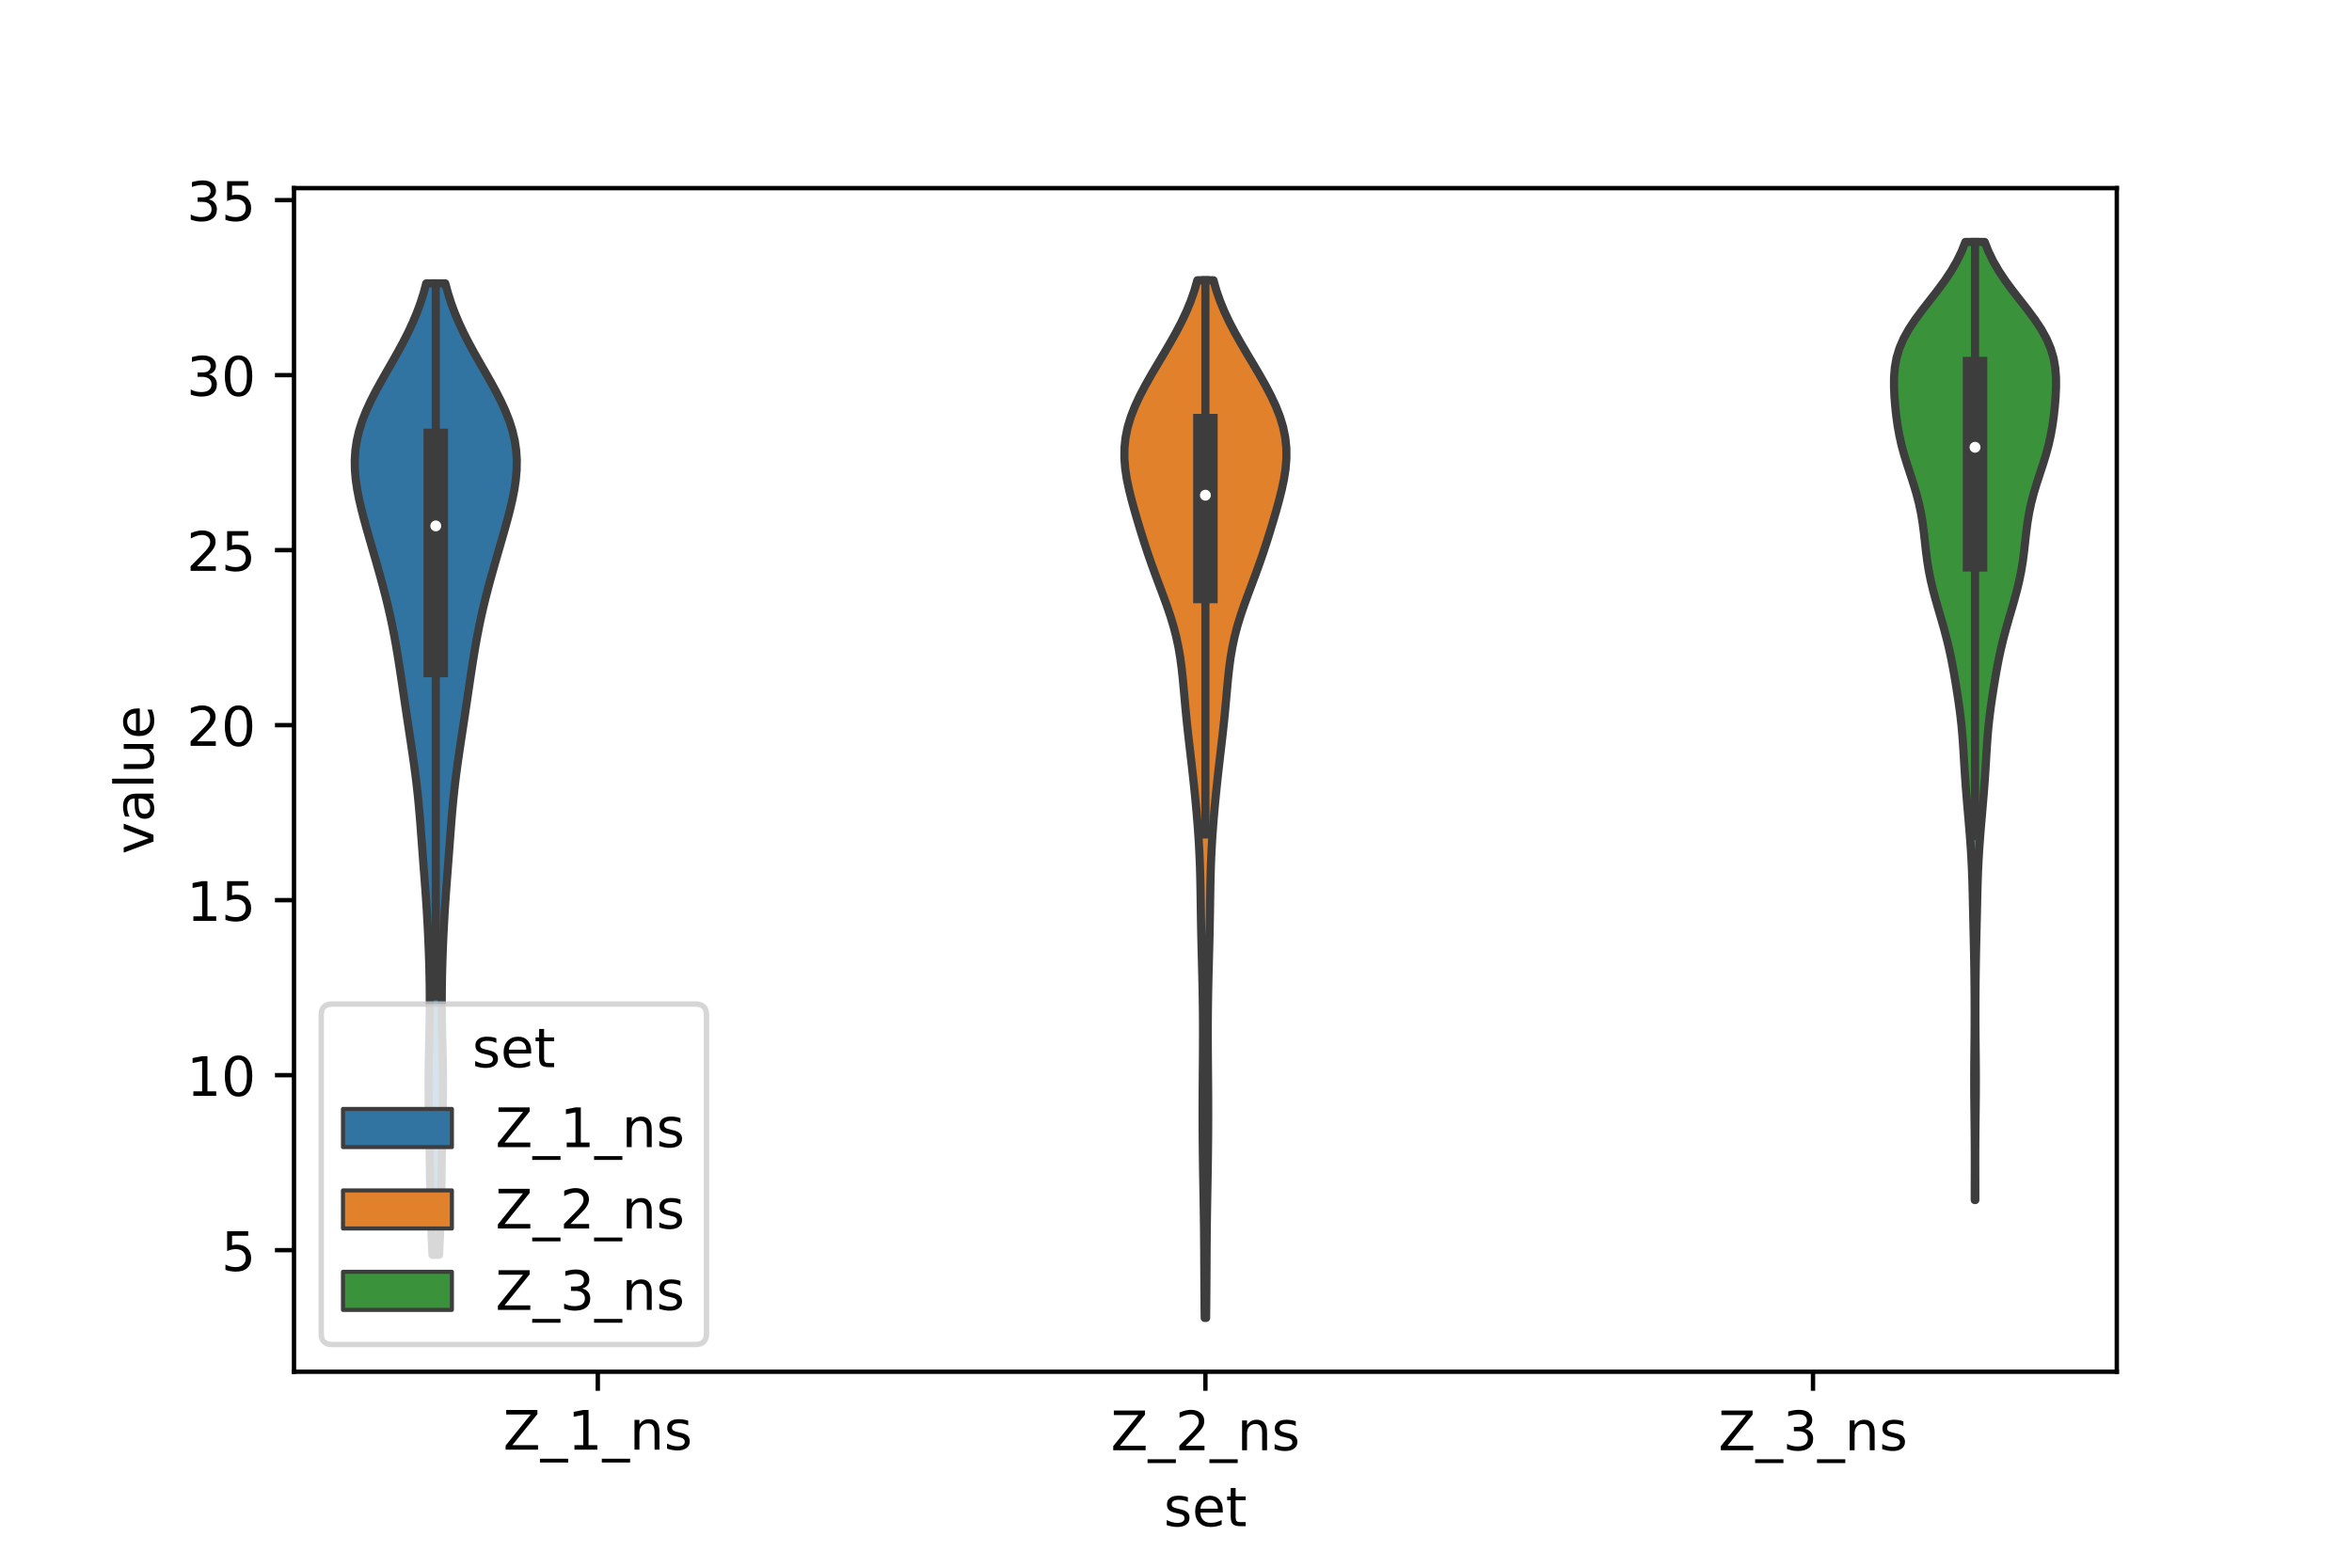 <?xml version="1.0" encoding="utf-8" standalone="no"?>
<!DOCTYPE svg PUBLIC "-//W3C//DTD SVG 1.1//EN"
  "http://www.w3.org/Graphics/SVG/1.1/DTD/svg11.dtd">
<!-- Created with matplotlib (https://matplotlib.org/) -->
<svg height="288pt" version="1.1" viewBox="0 0 432 288" width="432pt" xmlns="http://www.w3.org/2000/svg" xmlns:xlink="http://www.w3.org/1999/xlink">
 <defs>
  <style type="text/css">*{stroke-linecap:butt;stroke-linejoin:round;}</style>
 </defs>
 <g id="figure_1">
  <g id="patch_1">
   <path d="M 0 288 
L 432 288 
L 432 0 
L 0 0 
z
" style="fill:#ffffff;"/>
  </g>
  <g id="axes_1">
   <g id="patch_2">
    <path d="M 54 252 
L 388.8 252 
L 388.8 34.56 
L 54 34.56 
z
" style="fill:#ffffff;"/>
   </g>
   <g id="PolyCollection_1">
    <defs>
     <path d="M 80.64 -57.477 
L 79.44 -57.477 
L 79.351 -59.279 
L 79.268 -61.082 
L 79.195 -62.884 
L 79.133 -64.687 
L 79.083 -66.49 
L 79.042 -68.292 
L 79.01 -70.095 
L 78.982 -71.898 
L 78.955 -73.7 
L 78.927 -75.503 
L 78.895 -77.306 
L 78.859 -79.108 
L 78.822 -80.911 
L 78.785 -82.714 
L 78.752 -84.516 
L 78.728 -86.319 
L 78.716 -88.121 
L 78.717 -89.924 
L 78.733 -91.727 
L 78.761 -93.529 
L 78.798 -95.332 
L 78.839 -97.135 
L 78.879 -98.937 
L 78.912 -100.74 
L 78.934 -102.543 
L 78.941 -104.345 
L 78.933 -106.148 
L 78.909 -107.951 
L 78.87 -109.753 
L 78.818 -111.556 
L 78.755 -113.359 
L 78.682 -115.161 
L 78.598 -116.964 
L 78.503 -118.766 
L 78.398 -120.569 
L 78.282 -122.372 
L 78.156 -124.174 
L 78.023 -125.977 
L 77.885 -127.78 
L 77.746 -129.582 
L 77.609 -131.385 
L 77.473 -133.188 
L 77.338 -134.99 
L 77.199 -136.793 
L 77.051 -138.596 
L 76.889 -140.398 
L 76.709 -142.201 
L 76.507 -144.004 
L 76.284 -145.806 
L 76.041 -147.609 
L 75.784 -149.411 
L 75.516 -151.214 
L 75.243 -153.017 
L 74.97 -154.819 
L 74.698 -156.622 
L 74.429 -158.425 
L 74.162 -160.227 
L 73.897 -162.03 
L 73.629 -163.833 
L 73.354 -165.635 
L 73.069 -167.438 
L 72.767 -169.241 
L 72.444 -171.043 
L 72.093 -172.846 
L 71.714 -174.649 
L 71.304 -176.451 
L 70.865 -178.254 
L 70.4 -180.056 
L 69.913 -181.859 
L 69.409 -183.662 
L 68.894 -185.464 
L 68.373 -187.267 
L 67.852 -189.07 
L 67.338 -190.872 
L 66.841 -192.675 
L 66.375 -194.478 
L 65.957 -196.28 
L 65.605 -198.083 
L 65.341 -199.886 
L 65.187 -201.688 
L 65.16 -203.491 
L 65.276 -205.294 
L 65.545 -207.096 
L 65.967 -208.899 
L 66.539 -210.701 
L 67.248 -212.504 
L 68.075 -214.307 
L 68.996 -216.109 
L 69.985 -217.912 
L 71.012 -219.715 
L 72.048 -221.517 
L 73.067 -223.32 
L 74.044 -225.123 
L 74.961 -226.925 
L 75.802 -228.728 
L 76.558 -230.531 
L 77.224 -232.333 
L 77.8 -234.136 
L 78.288 -235.938 
L 81.792 -235.938 
L 81.792 -235.938 
L 82.28 -234.136 
L 82.856 -232.333 
L 83.522 -230.531 
L 84.278 -228.728 
L 85.119 -226.925 
L 86.036 -225.123 
L 87.013 -223.32 
L 88.032 -221.517 
L 89.068 -219.715 
L 90.095 -217.912 
L 91.084 -216.109 
L 92.005 -214.307 
L 92.832 -212.504 
L 93.541 -210.701 
L 94.113 -208.899 
L 94.535 -207.096 
L 94.804 -205.294 
L 94.92 -203.491 
L 94.893 -201.688 
L 94.739 -199.886 
L 94.475 -198.083 
L 94.123 -196.28 
L 93.705 -194.478 
L 93.239 -192.675 
L 92.742 -190.872 
L 92.228 -189.07 
L 91.707 -187.267 
L 91.186 -185.464 
L 90.671 -183.662 
L 90.167 -181.859 
L 89.68 -180.056 
L 89.215 -178.254 
L 88.776 -176.451 
L 88.366 -174.649 
L 87.987 -172.846 
L 87.636 -171.043 
L 87.313 -169.241 
L 87.011 -167.438 
L 86.726 -165.635 
L 86.451 -163.833 
L 86.183 -162.03 
L 85.918 -160.227 
L 85.651 -158.425 
L 85.382 -156.622 
L 85.11 -154.819 
L 84.837 -153.017 
L 84.564 -151.214 
L 84.296 -149.411 
L 84.039 -147.609 
L 83.796 -145.806 
L 83.573 -144.004 
L 83.371 -142.201 
L 83.191 -140.398 
L 83.029 -138.596 
L 82.881 -136.793 
L 82.742 -134.99 
L 82.607 -133.188 
L 82.471 -131.385 
L 82.334 -129.582 
L 82.195 -127.78 
L 82.057 -125.977 
L 81.924 -124.174 
L 81.798 -122.372 
L 81.682 -120.569 
L 81.577 -118.766 
L 81.482 -116.964 
L 81.398 -115.161 
L 81.325 -113.359 
L 81.262 -111.556 
L 81.21 -109.753 
L 81.171 -107.951 
L 81.147 -106.148 
L 81.139 -104.345 
L 81.146 -102.543 
L 81.168 -100.74 
L 81.201 -98.937 
L 81.241 -97.135 
L 81.282 -95.332 
L 81.319 -93.529 
L 81.347 -91.727 
L 81.363 -89.924 
L 81.364 -88.121 
L 81.352 -86.319 
L 81.328 -84.516 
L 81.295 -82.714 
L 81.258 -80.911 
L 81.221 -79.108 
L 81.185 -77.306 
L 81.153 -75.503 
L 81.125 -73.7 
L 81.098 -71.898 
L 81.07 -70.095 
L 81.038 -68.292 
L 80.997 -66.49 
L 80.947 -64.687 
L 80.885 -62.884 
L 80.812 -61.082 
L 80.729 -59.279 
L 80.64 -57.477 
z
" id="m9624fe645a" style="stroke:#3d3d3d;stroke-width:1.5;"/>
    </defs>
    <g clip-path="url(#p7db497d349)">
     <use style="fill:#3274a1;stroke:#3d3d3d;stroke-width:1.5;" x="0" xlink:href="#m9624fe645a" y="288"/>
    </g>
   </g>
   <g id="PolyCollection_2">
    <defs>
     <path d="M 221.529 -45.884 
L 221.271 -45.884 
L 221.251 -47.809 
L 221.233 -49.735 
L 221.219 -51.66 
L 221.207 -53.586 
L 221.197 -55.511 
L 221.187 -57.437 
L 221.175 -59.362 
L 221.159 -61.288 
L 221.137 -63.213 
L 221.11 -65.139 
L 221.079 -67.064 
L 221.045 -68.99 
L 221.011 -70.915 
L 220.978 -72.841 
L 220.95 -74.766 
L 220.926 -76.692 
L 220.907 -78.617 
L 220.894 -80.543 
L 220.887 -82.468 
L 220.886 -84.394 
L 220.892 -86.319 
L 220.903 -88.245 
L 220.918 -90.17 
L 220.934 -92.096 
L 220.949 -94.021 
L 220.96 -95.947 
L 220.965 -97.873 
L 220.963 -99.798 
L 220.951 -101.724 
L 220.929 -103.649 
L 220.898 -105.575 
L 220.858 -107.5 
L 220.812 -109.426 
L 220.763 -111.351 
L 220.713 -113.277 
L 220.666 -115.202 
L 220.623 -117.128 
L 220.587 -119.053 
L 220.555 -120.979 
L 220.527 -122.904 
L 220.496 -124.83 
L 220.456 -126.755 
L 220.403 -128.681 
L 220.329 -130.606 
L 220.233 -132.532 
L 220.115 -134.457 
L 219.975 -136.383 
L 219.817 -138.308 
L 219.644 -140.234 
L 219.458 -142.159 
L 219.26 -144.085 
L 219.052 -146.01 
L 218.833 -147.936 
L 218.609 -149.861 
L 218.384 -151.787 
L 218.165 -153.712 
L 217.96 -155.638 
L 217.769 -157.563 
L 217.593 -159.489 
L 217.422 -161.415 
L 217.241 -163.34 
L 217.033 -165.266 
L 216.775 -167.191 
L 216.447 -169.117 
L 216.035 -171.042 
L 215.533 -172.968 
L 214.946 -174.893 
L 214.289 -176.819 
L 213.586 -178.744 
L 212.864 -180.67 
L 212.146 -182.595 
L 211.45 -184.521 
L 210.785 -186.446 
L 210.152 -188.372 
L 209.547 -190.297 
L 208.963 -192.223 
L 208.402 -194.148 
L 207.871 -196.074 
L 207.387 -197.999 
L 206.978 -199.925 
L 206.678 -201.85 
L 206.52 -203.776 
L 206.532 -205.701 
L 206.734 -207.627 
L 207.132 -209.552 
L 207.718 -211.478 
L 208.475 -213.403 
L 209.375 -215.329 
L 210.388 -217.254 
L 211.479 -219.18 
L 212.615 -221.105 
L 213.764 -223.031 
L 214.895 -224.956 
L 215.978 -226.882 
L 216.986 -228.808 
L 217.897 -230.733 
L 218.693 -232.659 
L 219.366 -234.584 
L 219.917 -236.51 
L 222.883 -236.51 
L 222.883 -236.51 
L 223.434 -234.584 
L 224.107 -232.659 
L 224.903 -230.733 
L 225.814 -228.808 
L 226.822 -226.882 
L 227.905 -224.956 
L 229.036 -223.031 
L 230.185 -221.105 
L 231.321 -219.18 
L 232.412 -217.254 
L 233.425 -215.329 
L 234.325 -213.403 
L 235.082 -211.478 
L 235.668 -209.552 
L 236.066 -207.627 
L 236.268 -205.701 
L 236.28 -203.776 
L 236.122 -201.85 
L 235.822 -199.925 
L 235.413 -197.999 
L 234.929 -196.074 
L 234.398 -194.148 
L 233.837 -192.223 
L 233.253 -190.297 
L 232.648 -188.372 
L 232.015 -186.446 
L 231.35 -184.521 
L 230.654 -182.595 
L 229.936 -180.67 
L 229.214 -178.744 
L 228.511 -176.819 
L 227.854 -174.893 
L 227.267 -172.968 
L 226.765 -171.042 
L 226.353 -169.117 
L 226.025 -167.191 
L 225.767 -165.266 
L 225.559 -163.34 
L 225.378 -161.415 
L 225.207 -159.489 
L 225.031 -157.563 
L 224.84 -155.638 
L 224.635 -153.712 
L 224.416 -151.787 
L 224.191 -149.861 
L 223.967 -147.936 
L 223.748 -146.01 
L 223.54 -144.085 
L 223.342 -142.159 
L 223.156 -140.234 
L 222.983 -138.308 
L 222.825 -136.383 
L 222.685 -134.457 
L 222.567 -132.532 
L 222.471 -130.606 
L 222.397 -128.681 
L 222.344 -126.755 
L 222.304 -124.83 
L 222.273 -122.904 
L 222.245 -120.979 
L 222.213 -119.053 
L 222.177 -117.128 
L 222.134 -115.202 
L 222.087 -113.277 
L 222.037 -111.351 
L 221.988 -109.426 
L 221.942 -107.5 
L 221.902 -105.575 
L 221.871 -103.649 
L 221.849 -101.724 
L 221.837 -99.798 
L 221.835 -97.873 
L 221.84 -95.947 
L 221.851 -94.021 
L 221.866 -92.096 
L 221.882 -90.17 
L 221.897 -88.245 
L 221.908 -86.319 
L 221.914 -84.394 
L 221.913 -82.468 
L 221.906 -80.543 
L 221.893 -78.617 
L 221.874 -76.692 
L 221.85 -74.766 
L 221.822 -72.841 
L 221.789 -70.915 
L 221.755 -68.99 
L 221.721 -67.064 
L 221.69 -65.139 
L 221.663 -63.213 
L 221.641 -61.288 
L 221.625 -59.362 
L 221.613 -57.437 
L 221.603 -55.511 
L 221.593 -53.586 
L 221.581 -51.66 
L 221.567 -49.735 
L 221.549 -47.809 
L 221.529 -45.884 
z
" id="m3f789455f5" style="stroke:#3d3d3d;stroke-width:1.5;"/>
    </defs>
    <g clip-path="url(#p7db497d349)">
     <use style="fill:#e1812c;stroke:#3d3d3d;stroke-width:1.5;" x="0" xlink:href="#m3f789455f5" y="288"/>
    </g>
   </g>
   <g id="PolyCollection_3">
    <defs>
     <path d="M 362.813 -67.542 
L 362.707 -67.542 
L 362.707 -69.32 
L 362.711 -71.098 
L 362.715 -72.876 
L 362.717 -74.654 
L 362.715 -76.432 
L 362.708 -78.21 
L 362.694 -79.988 
L 362.676 -81.766 
L 362.655 -83.544 
L 362.635 -85.321 
L 362.62 -87.099 
L 362.613 -88.877 
L 362.614 -90.655 
L 362.624 -92.433 
L 362.64 -94.211 
L 362.659 -95.989 
L 362.675 -97.767 
L 362.687 -99.545 
L 362.692 -101.323 
L 362.691 -103.101 
L 362.684 -104.879 
L 362.671 -106.657 
L 362.653 -108.434 
L 362.629 -110.212 
L 362.6 -111.99 
L 362.565 -113.768 
L 362.525 -115.546 
L 362.484 -117.324 
L 362.442 -119.102 
L 362.402 -120.88 
L 362.362 -122.658 
L 362.32 -124.436 
L 362.269 -126.214 
L 362.205 -127.992 
L 362.122 -129.769 
L 362.02 -131.547 
L 361.898 -133.325 
L 361.761 -135.103 
L 361.613 -136.881 
L 361.46 -138.659 
L 361.307 -140.437 
L 361.16 -142.215 
L 361.023 -143.993 
L 360.898 -145.771 
L 360.786 -147.549 
L 360.68 -149.327 
L 360.57 -151.105 
L 360.441 -152.882 
L 360.28 -154.66 
L 360.084 -156.438 
L 359.853 -158.216 
L 359.595 -159.994 
L 359.318 -161.772 
L 359.026 -163.55 
L 358.711 -165.328 
L 358.367 -167.106 
L 357.981 -168.884 
L 357.551 -170.662 
L 357.078 -172.44 
L 356.573 -174.217 
L 356.054 -175.995 
L 355.542 -177.773 
L 355.062 -179.551 
L 354.635 -181.329 
L 354.276 -183.107 
L 353.987 -184.885 
L 353.756 -186.663 
L 353.558 -188.441 
L 353.359 -190.219 
L 353.126 -191.997 
L 352.83 -193.775 
L 352.452 -195.553 
L 351.989 -197.33 
L 351.454 -199.108 
L 350.876 -200.886 
L 350.293 -202.664 
L 349.744 -204.442 
L 349.262 -206.22 
L 348.862 -207.998 
L 348.544 -209.776 
L 348.296 -211.554 
L 348.104 -213.332 
L 347.961 -215.11 
L 347.88 -216.888 
L 347.888 -218.665 
L 348.027 -220.443 
L 348.341 -222.221 
L 348.869 -223.999 
L 349.629 -225.777 
L 350.617 -227.555 
L 351.799 -229.333 
L 353.12 -231.111 
L 354.508 -232.889 
L 355.889 -234.667 
L 357.197 -236.445 
L 358.383 -238.223 
L 359.417 -240.001 
L 360.284 -241.778 
L 360.987 -243.556 
L 364.533 -243.556 
L 364.533 -243.556 
L 365.236 -241.778 
L 366.103 -240.001 
L 367.137 -238.223 
L 368.323 -236.445 
L 369.631 -234.667 
L 371.012 -232.889 
L 372.4 -231.111 
L 373.721 -229.333 
L 374.903 -227.555 
L 375.891 -225.777 
L 376.651 -223.999 
L 377.179 -222.221 
L 377.493 -220.443 
L 377.632 -218.665 
L 377.64 -216.888 
L 377.559 -215.11 
L 377.416 -213.332 
L 377.224 -211.554 
L 376.976 -209.776 
L 376.658 -207.998 
L 376.258 -206.22 
L 375.776 -204.442 
L 375.227 -202.664 
L 374.644 -200.886 
L 374.066 -199.108 
L 373.531 -197.33 
L 373.068 -195.553 
L 372.69 -193.775 
L 372.394 -191.997 
L 372.161 -190.219 
L 371.962 -188.441 
L 371.764 -186.663 
L 371.533 -184.885 
L 371.244 -183.107 
L 370.885 -181.329 
L 370.458 -179.551 
L 369.978 -177.773 
L 369.466 -175.995 
L 368.947 -174.217 
L 368.442 -172.44 
L 367.969 -170.662 
L 367.539 -168.884 
L 367.153 -167.106 
L 366.809 -165.328 
L 366.494 -163.55 
L 366.202 -161.772 
L 365.925 -159.994 
L 365.667 -158.216 
L 365.436 -156.438 
L 365.24 -154.66 
L 365.079 -152.882 
L 364.95 -151.105 
L 364.84 -149.327 
L 364.734 -147.549 
L 364.622 -145.771 
L 364.497 -143.993 
L 364.36 -142.215 
L 364.213 -140.437 
L 364.06 -138.659 
L 363.907 -136.881 
L 363.759 -135.103 
L 363.622 -133.325 
L 363.5 -131.547 
L 363.398 -129.769 
L 363.315 -127.992 
L 363.251 -126.214 
L 363.2 -124.436 
L 363.158 -122.658 
L 363.118 -120.88 
L 363.078 -119.102 
L 363.036 -117.324 
L 362.995 -115.546 
L 362.955 -113.768 
L 362.92 -111.99 
L 362.891 -110.212 
L 362.867 -108.434 
L 362.849 -106.657 
L 362.836 -104.879 
L 362.829 -103.101 
L 362.828 -101.323 
L 362.833 -99.545 
L 362.845 -97.767 
L 362.861 -95.989 
L 362.88 -94.211 
L 362.896 -92.433 
L 362.906 -90.655 
L 362.907 -88.877 
L 362.9 -87.099 
L 362.885 -85.321 
L 362.865 -83.544 
L 362.844 -81.766 
L 362.826 -79.988 
L 362.812 -78.21 
L 362.805 -76.432 
L 362.803 -74.654 
L 362.805 -72.876 
L 362.809 -71.098 
L 362.813 -69.32 
L 362.813 -67.542 
z
" id="mc0df593465" style="stroke:#3d3d3d;stroke-width:1.5;"/>
    </defs>
    <g clip-path="url(#p7db497d349)">
     <use style="fill:#3a923a;stroke:#3d3d3d;stroke-width:1.5;" x="0" xlink:href="#mc0df593465" y="288"/>
    </g>
   </g>
   <g id="patch_3">
    <path clip-path="url(#p7db497d349)" d="M 109.8 261.82 
L 109.8 261.82 
L 109.8 261.82 
L 109.8 261.82 
z
" style="fill:#3274a1;stroke:#3d3d3d;stroke-linejoin:miter;stroke-width:0.75;"/>
   </g>
   <g id="patch_4">
    <path clip-path="url(#p7db497d349)" d="M 109.8 261.82 
L 109.8 261.82 
L 109.8 261.82 
L 109.8 261.82 
z
" style="fill:#e1812c;stroke:#3d3d3d;stroke-linejoin:miter;stroke-width:0.75;"/>
   </g>
   <g id="patch_5">
    <path clip-path="url(#p7db497d349)" d="M 109.8 261.82 
L 109.8 261.82 
L 109.8 261.82 
L 109.8 261.82 
z
" style="fill:#3a923a;stroke:#3d3d3d;stroke-linejoin:miter;stroke-width:0.75;"/>
   </g>
   <g id="matplotlib.axis_1">
    <g id="xtick_1">
     <g id="line2d_1">
      <defs>
       <path d="M 0 0 
L 0 3.5 
" id="m78deabd0e9" style="stroke:#000000;stroke-width:0.8;"/>
      </defs>
      <g>
       <use style="stroke:#000000;stroke-width:0.8;" x="109.8" xlink:href="#m78deabd0e9" y="252"/>
      </g>
     </g>
     <g id="text_1">
      <!-- Z_1_ns -->
      <g transform="translate(92.42 266.32)scale(0.1 -0.1)">
       <defs>
        <path d="M 5.609 72.906 
L 62.891 72.906 
L 62.891 65.375 
L 16.797 8.297 
L 64.016 8.297 
L 64.016 0 
L 4.5 0 
L 4.5 7.516 
L 50.594 64.594 
L 5.609 64.594 
z
" id="DejaVuSans-90"/>
        <path d="M 50.984 -16.609 
L 50.984 -23.578 
L -0.984 -23.578 
L -0.984 -16.609 
z
" id="DejaVuSans-95"/>
        <path d="M 12.406 8.297 
L 28.516 8.297 
L 28.516 63.922 
L 10.984 60.406 
L 10.984 69.391 
L 28.422 72.906 
L 38.281 72.906 
L 38.281 8.297 
L 54.391 8.297 
L 54.391 0 
L 12.406 0 
z
" id="DejaVuSans-49"/>
        <path d="M 54.891 33.016 
L 54.891 0 
L 45.906 0 
L 45.906 32.719 
Q 45.906 40.484 42.875 44.328 
Q 39.844 48.188 33.797 48.188 
Q 26.516 48.188 22.312 43.547 
Q 18.109 38.922 18.109 30.906 
L 18.109 0 
L 9.078 0 
L 9.078 54.688 
L 18.109 54.688 
L 18.109 46.188 
Q 21.344 51.125 25.703 53.562 
Q 30.078 56 35.797 56 
Q 45.219 56 50.047 50.172 
Q 54.891 44.344 54.891 33.016 
z
" id="DejaVuSans-110"/>
        <path d="M 44.281 53.078 
L 44.281 44.578 
Q 40.484 46.531 36.375 47.5 
Q 32.281 48.484 27.875 48.484 
Q 21.188 48.484 17.844 46.438 
Q 14.5 44.391 14.5 40.281 
Q 14.5 37.156 16.891 35.375 
Q 19.281 33.594 26.516 31.984 
L 29.594 31.297 
Q 39.156 29.25 43.188 25.516 
Q 47.219 21.781 47.219 15.094 
Q 47.219 7.469 41.188 3.016 
Q 35.156 -1.422 24.609 -1.422 
Q 20.219 -1.422 15.453 -0.562 
Q 10.688 0.297 5.422 2 
L 5.422 11.281 
Q 10.406 8.688 15.234 7.391 
Q 20.062 6.109 24.812 6.109 
Q 31.156 6.109 34.562 8.281 
Q 37.984 10.453 37.984 14.406 
Q 37.984 18.062 35.516 20.016 
Q 33.062 21.969 24.703 23.781 
L 21.578 24.516 
Q 13.234 26.266 9.516 29.906 
Q 5.812 33.547 5.812 39.891 
Q 5.812 47.609 11.281 51.797 
Q 16.75 56 26.812 56 
Q 31.781 56 36.172 55.266 
Q 40.578 54.547 44.281 53.078 
z
" id="DejaVuSans-115"/>
       </defs>
       <use xlink:href="#DejaVuSans-90"/>
       <use x="68.506" xlink:href="#DejaVuSans-95"/>
       <use x="118.506" xlink:href="#DejaVuSans-49"/>
       <use x="182.129" xlink:href="#DejaVuSans-95"/>
       <use x="232.129" xlink:href="#DejaVuSans-110"/>
       <use x="295.508" xlink:href="#DejaVuSans-115"/>
      </g>
     </g>
    </g>
    <g id="xtick_2">
     <g id="line2d_2">
      <g>
       <use style="stroke:#000000;stroke-width:0.8;" x="221.4" xlink:href="#m78deabd0e9" y="252"/>
      </g>
     </g>
     <g id="text_2">
      <!-- Z_2_ns -->
      <g transform="translate(204.02 266.422)scale(0.1 -0.1)">
       <defs>
        <path d="M 19.188 8.297 
L 53.609 8.297 
L 53.609 0 
L 7.328 0 
L 7.328 8.297 
Q 12.938 14.109 22.625 23.891 
Q 32.328 33.688 34.812 36.531 
Q 39.547 41.844 41.422 45.531 
Q 43.312 49.219 43.312 52.781 
Q 43.312 58.594 39.234 62.25 
Q 35.156 65.922 28.609 65.922 
Q 23.969 65.922 18.812 64.312 
Q 13.672 62.703 7.812 59.422 
L 7.812 69.391 
Q 13.766 71.781 18.938 73 
Q 24.125 74.219 28.422 74.219 
Q 39.75 74.219 46.484 68.547 
Q 53.219 62.891 53.219 53.422 
Q 53.219 48.922 51.531 44.891 
Q 49.859 40.875 45.406 35.406 
Q 44.188 33.984 37.641 27.219 
Q 31.109 20.453 19.188 8.297 
z
" id="DejaVuSans-50"/>
       </defs>
       <use xlink:href="#DejaVuSans-90"/>
       <use x="68.506" xlink:href="#DejaVuSans-95"/>
       <use x="118.506" xlink:href="#DejaVuSans-50"/>
       <use x="182.129" xlink:href="#DejaVuSans-95"/>
       <use x="232.129" xlink:href="#DejaVuSans-110"/>
       <use x="295.508" xlink:href="#DejaVuSans-115"/>
      </g>
     </g>
    </g>
    <g id="xtick_3">
     <g id="line2d_3">
      <g>
       <use style="stroke:#000000;stroke-width:0.8;" x="333" xlink:href="#m78deabd0e9" y="252"/>
      </g>
     </g>
     <g id="text_3">
      <!-- Z_3_ns -->
      <g transform="translate(315.62 266.422)scale(0.1 -0.1)">
       <defs>
        <path d="M 40.578 39.312 
Q 47.656 37.797 51.625 33 
Q 55.609 28.219 55.609 21.188 
Q 55.609 10.406 48.188 4.484 
Q 40.766 -1.422 27.094 -1.422 
Q 22.516 -1.422 17.656 -0.516 
Q 12.797 0.391 7.625 2.203 
L 7.625 11.719 
Q 11.719 9.328 16.594 8.109 
Q 21.484 6.891 26.812 6.891 
Q 36.078 6.891 40.938 10.547 
Q 45.797 14.203 45.797 21.188 
Q 45.797 27.641 41.281 31.266 
Q 36.766 34.906 28.719 34.906 
L 20.219 34.906 
L 20.219 43.016 
L 29.109 43.016 
Q 36.375 43.016 40.234 45.922 
Q 44.094 48.828 44.094 54.297 
Q 44.094 59.906 40.109 62.906 
Q 36.141 65.922 28.719 65.922 
Q 24.656 65.922 20.016 65.031 
Q 15.375 64.156 9.812 62.312 
L 9.812 71.094 
Q 15.438 72.656 20.344 73.438 
Q 25.25 74.219 29.594 74.219 
Q 40.828 74.219 47.359 69.109 
Q 53.906 64.016 53.906 55.328 
Q 53.906 49.266 50.438 45.094 
Q 46.969 40.922 40.578 39.312 
z
" id="DejaVuSans-51"/>
       </defs>
       <use xlink:href="#DejaVuSans-90"/>
       <use x="68.506" xlink:href="#DejaVuSans-95"/>
       <use x="118.506" xlink:href="#DejaVuSans-51"/>
       <use x="182.129" xlink:href="#DejaVuSans-95"/>
       <use x="232.129" xlink:href="#DejaVuSans-110"/>
       <use x="295.508" xlink:href="#DejaVuSans-115"/>
      </g>
     </g>
    </g>
    <g id="text_4">
     <!-- set -->
     <g transform="translate(213.759 280.378)scale(0.1 -0.1)">
      <defs>
       <path d="M 56.203 29.594 
L 56.203 25.203 
L 14.891 25.203 
Q 15.484 15.922 20.484 11.062 
Q 25.484 6.203 34.422 6.203 
Q 39.594 6.203 44.453 7.469 
Q 49.312 8.734 54.109 11.281 
L 54.109 2.781 
Q 49.266 0.734 44.188 -0.344 
Q 39.109 -1.422 33.891 -1.422 
Q 20.797 -1.422 13.156 6.188 
Q 5.516 13.812 5.516 26.812 
Q 5.516 40.234 12.766 48.109 
Q 20.016 56 32.328 56 
Q 43.359 56 49.781 48.891 
Q 56.203 41.797 56.203 29.594 
z
M 47.219 32.234 
Q 47.125 39.594 43.094 43.984 
Q 39.062 48.391 32.422 48.391 
Q 24.906 48.391 20.391 44.141 
Q 15.875 39.891 15.188 32.172 
z
" id="DejaVuSans-101"/>
       <path d="M 18.312 70.219 
L 18.312 54.688 
L 36.812 54.688 
L 36.812 47.703 
L 18.312 47.703 
L 18.312 18.016 
Q 18.312 11.328 20.141 9.422 
Q 21.969 7.516 27.594 7.516 
L 36.812 7.516 
L 36.812 0 
L 27.594 0 
Q 17.188 0 13.234 3.875 
Q 9.281 7.766 9.281 18.016 
L 9.281 47.703 
L 2.688 47.703 
L 2.688 54.688 
L 9.281 54.688 
L 9.281 70.219 
z
" id="DejaVuSans-116"/>
      </defs>
      <use xlink:href="#DejaVuSans-115"/>
      <use x="52.1" xlink:href="#DejaVuSans-101"/>
      <use x="113.623" xlink:href="#DejaVuSans-116"/>
     </g>
    </g>
   </g>
   <g id="matplotlib.axis_2">
    <g id="ytick_1">
     <g id="line2d_4">
      <defs>
       <path d="M 0 0 
L -3.5 0 
" id="m8b36a751d7" style="stroke:#000000;stroke-width:0.8;"/>
      </defs>
      <g>
       <use style="stroke:#000000;stroke-width:0.8;" x="54" xlink:href="#m8b36a751d7" y="229.669"/>
      </g>
     </g>
     <g id="text_5">
      <!-- 5 -->
      <g transform="translate(40.638 233.469)scale(0.1 -0.1)">
       <defs>
        <path d="M 10.797 72.906 
L 49.516 72.906 
L 49.516 64.594 
L 19.828 64.594 
L 19.828 46.734 
Q 21.969 47.469 24.109 47.828 
Q 26.266 48.188 28.422 48.188 
Q 40.625 48.188 47.75 41.5 
Q 54.891 34.812 54.891 23.391 
Q 54.891 11.625 47.562 5.094 
Q 40.234 -1.422 26.906 -1.422 
Q 22.312 -1.422 17.547 -0.641 
Q 12.797 0.141 7.719 1.703 
L 7.719 11.625 
Q 12.109 9.234 16.797 8.062 
Q 21.484 6.891 26.703 6.891 
Q 35.156 6.891 40.078 11.328 
Q 45.016 15.766 45.016 23.391 
Q 45.016 31 40.078 35.438 
Q 35.156 39.891 26.703 39.891 
Q 22.75 39.891 18.812 39.016 
Q 14.891 38.141 10.797 36.281 
z
" id="DejaVuSans-53"/>
       </defs>
       <use xlink:href="#DejaVuSans-53"/>
      </g>
     </g>
    </g>
    <g id="ytick_2">
     <g id="line2d_5">
      <g>
       <use style="stroke:#000000;stroke-width:0.8;" x="54" xlink:href="#m8b36a751d7" y="197.519"/>
      </g>
     </g>
     <g id="text_6">
      <!-- 10 -->
      <g transform="translate(34.275 201.318)scale(0.1 -0.1)">
       <defs>
        <path d="M 31.781 66.406 
Q 24.172 66.406 20.328 58.906 
Q 16.5 51.422 16.5 36.375 
Q 16.5 21.391 20.328 13.891 
Q 24.172 6.391 31.781 6.391 
Q 39.453 6.391 43.281 13.891 
Q 47.125 21.391 47.125 36.375 
Q 47.125 51.422 43.281 58.906 
Q 39.453 66.406 31.781 66.406 
z
M 31.781 74.219 
Q 44.047 74.219 50.516 64.516 
Q 56.984 54.828 56.984 36.375 
Q 56.984 17.969 50.516 8.266 
Q 44.047 -1.422 31.781 -1.422 
Q 19.531 -1.422 13.062 8.266 
Q 6.594 17.969 6.594 36.375 
Q 6.594 54.828 13.062 64.516 
Q 19.531 74.219 31.781 74.219 
z
" id="DejaVuSans-48"/>
       </defs>
       <use xlink:href="#DejaVuSans-49"/>
       <use x="63.623" xlink:href="#DejaVuSans-48"/>
      </g>
     </g>
    </g>
    <g id="ytick_3">
     <g id="line2d_6">
      <g>
       <use style="stroke:#000000;stroke-width:0.8;" x="54" xlink:href="#m8b36a751d7" y="165.369"/>
      </g>
     </g>
     <g id="text_7">
      <!-- 15 -->
      <g transform="translate(34.275 169.168)scale(0.1 -0.1)">
       <use xlink:href="#DejaVuSans-49"/>
       <use x="63.623" xlink:href="#DejaVuSans-53"/>
      </g>
     </g>
    </g>
    <g id="ytick_4">
     <g id="line2d_7">
      <g>
       <use style="stroke:#000000;stroke-width:0.8;" x="54" xlink:href="#m8b36a751d7" y="133.218"/>
      </g>
     </g>
     <g id="text_8">
      <!-- 20 -->
      <g transform="translate(34.275 137.018)scale(0.1 -0.1)">
       <use xlink:href="#DejaVuSans-50"/>
       <use x="63.623" xlink:href="#DejaVuSans-48"/>
      </g>
     </g>
    </g>
    <g id="ytick_5">
     <g id="line2d_8">
      <g>
       <use style="stroke:#000000;stroke-width:0.8;" x="54" xlink:href="#m8b36a751d7" y="101.068"/>
      </g>
     </g>
     <g id="text_9">
      <!-- 25 -->
      <g transform="translate(34.275 104.867)scale(0.1 -0.1)">
       <use xlink:href="#DejaVuSans-50"/>
       <use x="63.623" xlink:href="#DejaVuSans-53"/>
      </g>
     </g>
    </g>
    <g id="ytick_6">
     <g id="line2d_9">
      <g>
       <use style="stroke:#000000;stroke-width:0.8;" x="54" xlink:href="#m8b36a751d7" y="68.918"/>
      </g>
     </g>
     <g id="text_10">
      <!-- 30 -->
      <g transform="translate(34.275 72.717)scale(0.1 -0.1)">
       <use xlink:href="#DejaVuSans-51"/>
       <use x="63.623" xlink:href="#DejaVuSans-48"/>
      </g>
     </g>
    </g>
    <g id="ytick_7">
     <g id="line2d_10">
      <g>
       <use style="stroke:#000000;stroke-width:0.8;" x="54" xlink:href="#m8b36a751d7" y="36.768"/>
      </g>
     </g>
     <g id="text_11">
      <!-- 35 -->
      <g transform="translate(34.275 40.567)scale(0.1 -0.1)">
       <use xlink:href="#DejaVuSans-51"/>
       <use x="63.623" xlink:href="#DejaVuSans-53"/>
      </g>
     </g>
    </g>
    <g id="text_12">
     <!-- value -->
     <g transform="translate(28.195 156.938)rotate(-90)scale(0.1 -0.1)">
      <defs>
       <path d="M 2.984 54.688 
L 12.5 54.688 
L 29.594 8.797 
L 46.688 54.688 
L 56.203 54.688 
L 35.688 0 
L 23.484 0 
z
" id="DejaVuSans-118"/>
       <path d="M 34.281 27.484 
Q 23.391 27.484 19.188 25 
Q 14.984 22.516 14.984 16.5 
Q 14.984 11.719 18.141 8.906 
Q 21.297 6.109 26.703 6.109 
Q 34.188 6.109 38.703 11.406 
Q 43.219 16.703 43.219 25.484 
L 43.219 27.484 
z
M 52.203 31.203 
L 52.203 0 
L 43.219 0 
L 43.219 8.297 
Q 40.141 3.328 35.547 0.953 
Q 30.953 -1.422 24.312 -1.422 
Q 15.922 -1.422 10.953 3.297 
Q 6 8.016 6 15.922 
Q 6 25.141 12.172 29.828 
Q 18.359 34.516 30.609 34.516 
L 43.219 34.516 
L 43.219 35.406 
Q 43.219 41.609 39.141 45 
Q 35.062 48.391 27.688 48.391 
Q 23 48.391 18.547 47.266 
Q 14.109 46.141 10.016 43.891 
L 10.016 52.203 
Q 14.938 54.109 19.578 55.047 
Q 24.219 56 28.609 56 
Q 40.484 56 46.344 49.844 
Q 52.203 43.703 52.203 31.203 
z
" id="DejaVuSans-97"/>
       <path d="M 9.422 75.984 
L 18.406 75.984 
L 18.406 0 
L 9.422 0 
z
" id="DejaVuSans-108"/>
       <path d="M 8.5 21.578 
L 8.5 54.688 
L 17.484 54.688 
L 17.484 21.922 
Q 17.484 14.156 20.5 10.266 
Q 23.531 6.391 29.594 6.391 
Q 36.859 6.391 41.078 11.031 
Q 45.312 15.672 45.312 23.688 
L 45.312 54.688 
L 54.297 54.688 
L 54.297 0 
L 45.312 0 
L 45.312 8.406 
Q 42.047 3.422 37.719 1 
Q 33.406 -1.422 27.688 -1.422 
Q 18.266 -1.422 13.375 4.438 
Q 8.5 10.297 8.5 21.578 
z
M 31.109 56 
z
" id="DejaVuSans-117"/>
      </defs>
      <use xlink:href="#DejaVuSans-118"/>
      <use x="59.18" xlink:href="#DejaVuSans-97"/>
      <use x="120.459" xlink:href="#DejaVuSans-108"/>
      <use x="148.242" xlink:href="#DejaVuSans-117"/>
      <use x="211.621" xlink:href="#DejaVuSans-101"/>
     </g>
    </g>
   </g>
   <g id="line2d_11">
    <path clip-path="url(#p7db497d349)" d="M 80.04 183 
L 80.04 52.062 
" style="fill:none;stroke:#3d3d3d;stroke-linecap:square;stroke-width:1.5;"/>
   </g>
   <g id="line2d_12">
    <path clip-path="url(#p7db497d349)" d="M 80.04 122.183 
L 80.04 80.998 
" style="fill:none;stroke:#3d3d3d;stroke-linecap:square;stroke-width:4.5;"/>
   </g>
   <g id="line2d_13">
    <path clip-path="url(#p7db497d349)" d="M 221.4 153.29 
L 221.4 51.49 
" style="fill:none;stroke:#3d3d3d;stroke-linecap:square;stroke-width:1.5;"/>
   </g>
   <g id="line2d_14">
    <path clip-path="url(#p7db497d349)" d="M 221.4 108.575 
L 221.4 78.281 
" style="fill:none;stroke:#3d3d3d;stroke-linecap:square;stroke-width:4.5;"/>
   </g>
   <g id="line2d_15">
    <path clip-path="url(#p7db497d349)" d="M 362.76 153.599 
L 362.76 44.444 
" style="fill:none;stroke:#3d3d3d;stroke-linecap:square;stroke-width:1.5;"/>
   </g>
   <g id="line2d_16">
    <path clip-path="url(#p7db497d349)" d="M 362.76 102.756 
L 362.76 67.8 
" style="fill:none;stroke:#3d3d3d;stroke-linecap:square;stroke-width:4.5;"/>
   </g>
   <g id="patch_6">
    <path d="M 54 252 
L 54 34.56 
" style="fill:none;stroke:#000000;stroke-linecap:square;stroke-linejoin:miter;stroke-width:0.8;"/>
   </g>
   <g id="patch_7">
    <path d="M 388.8 252 
L 388.8 34.56 
" style="fill:none;stroke:#000000;stroke-linecap:square;stroke-linejoin:miter;stroke-width:0.8;"/>
   </g>
   <g id="patch_8">
    <path d="M 54 252 
L 388.8 252 
" style="fill:none;stroke:#000000;stroke-linecap:square;stroke-linejoin:miter;stroke-width:0.8;"/>
   </g>
   <g id="patch_9">
    <path d="M 54 34.56 
L 388.8 34.56 
" style="fill:none;stroke:#000000;stroke-linecap:square;stroke-linejoin:miter;stroke-width:0.8;"/>
   </g>
   <g id="PathCollection_1">
    <defs>
     <path d="M 0 1.5 
C 0.398 1.5 0.779 1.342 1.061 1.061 
C 1.342 0.779 1.5 0.398 1.5 0 
C 1.5 -0.398 1.342 -0.779 1.061 -1.061 
C 0.779 -1.342 0.398 -1.5 0 -1.5 
C -0.398 -1.5 -0.779 -1.342 -1.061 -1.061 
C -1.342 -0.779 -1.5 -0.398 -1.5 0 
C -1.5 0.398 -1.342 0.779 -1.061 1.061 
C -0.779 1.342 -0.398 1.5 0 1.5 
z
" id="mb4747914ad" style="stroke:#3d3d3d;"/>
    </defs>
    <g clip-path="url(#p7db497d349)">
     <use style="fill:#ffffff;stroke:#3d3d3d;" x="80.04" xlink:href="#mb4747914ad" y="96.612"/>
    </g>
   </g>
   <g id="PathCollection_2">
    <g clip-path="url(#p7db497d349)">
     <use style="fill:#ffffff;stroke:#3d3d3d;" x="221.4" xlink:href="#mb4747914ad" y="90.976"/>
    </g>
   </g>
   <g id="PathCollection_3">
    <g clip-path="url(#p7db497d349)">
     <use style="fill:#ffffff;stroke:#3d3d3d;" x="362.76" xlink:href="#mb4747914ad" y="82.169"/>
    </g>
   </g>
   <g id="legend_1">
    <g id="patch_10">
     <path d="M 61 247 
L 127.759 247 
Q 129.759 247 129.759 245 
L 129.759 186.453 
Q 129.759 184.453 127.759 184.453 
L 61 184.453 
Q 59 184.453 59 186.453 
L 59 245 
Q 59 247 61 247 
z
" style="fill:#ffffff;opacity:0.8;stroke:#cccccc;stroke-linejoin:miter;"/>
    </g>
    <g id="text_13">
     <!-- set -->
     <g transform="translate(86.738 196.052)scale(0.1 -0.1)">
      <use xlink:href="#DejaVuSans-115"/>
      <use x="52.1" xlink:href="#DejaVuSans-101"/>
      <use x="113.623" xlink:href="#DejaVuSans-116"/>
     </g>
    </g>
    <g id="patch_11">
     <path d="M 63 210.73 
L 83 210.73 
L 83 203.73 
L 63 203.73 
z
" style="fill:#3274a1;stroke:#3d3d3d;stroke-linejoin:miter;stroke-width:0.75;"/>
    </g>
    <g id="text_14">
     <!-- Z_1_ns -->
     <g transform="translate(91 210.73)scale(0.1 -0.1)">
      <use xlink:href="#DejaVuSans-90"/>
      <use x="68.506" xlink:href="#DejaVuSans-95"/>
      <use x="118.506" xlink:href="#DejaVuSans-49"/>
      <use x="182.129" xlink:href="#DejaVuSans-95"/>
      <use x="232.129" xlink:href="#DejaVuSans-110"/>
      <use x="295.508" xlink:href="#DejaVuSans-115"/>
     </g>
    </g>
    <g id="patch_12">
     <path d="M 63 225.686 
L 83 225.686 
L 83 218.686 
L 63 218.686 
z
" style="fill:#e1812c;stroke:#3d3d3d;stroke-linejoin:miter;stroke-width:0.75;"/>
    </g>
    <g id="text_15">
     <!-- Z_2_ns -->
     <g transform="translate(91 225.686)scale(0.1 -0.1)">
      <use xlink:href="#DejaVuSans-90"/>
      <use x="68.506" xlink:href="#DejaVuSans-95"/>
      <use x="118.506" xlink:href="#DejaVuSans-50"/>
      <use x="182.129" xlink:href="#DejaVuSans-95"/>
      <use x="232.129" xlink:href="#DejaVuSans-110"/>
      <use x="295.508" xlink:href="#DejaVuSans-115"/>
     </g>
    </g>
    <g id="patch_13">
     <path d="M 63 240.642 
L 83 240.642 
L 83 233.642 
L 63 233.642 
z
" style="fill:#3a923a;stroke:#3d3d3d;stroke-linejoin:miter;stroke-width:0.75;"/>
    </g>
    <g id="text_16">
     <!-- Z_3_ns -->
     <g transform="translate(91 240.642)scale(0.1 -0.1)">
      <use xlink:href="#DejaVuSans-90"/>
      <use x="68.506" xlink:href="#DejaVuSans-95"/>
      <use x="118.506" xlink:href="#DejaVuSans-51"/>
      <use x="182.129" xlink:href="#DejaVuSans-95"/>
      <use x="232.129" xlink:href="#DejaVuSans-110"/>
      <use x="295.508" xlink:href="#DejaVuSans-115"/>
     </g>
    </g>
   </g>
  </g>
 </g>
 <defs>
  <clipPath id="p7db497d349">
   <rect height="217.44" width="334.8" x="54" y="34.56"/>
  </clipPath>
 </defs>
</svg>
